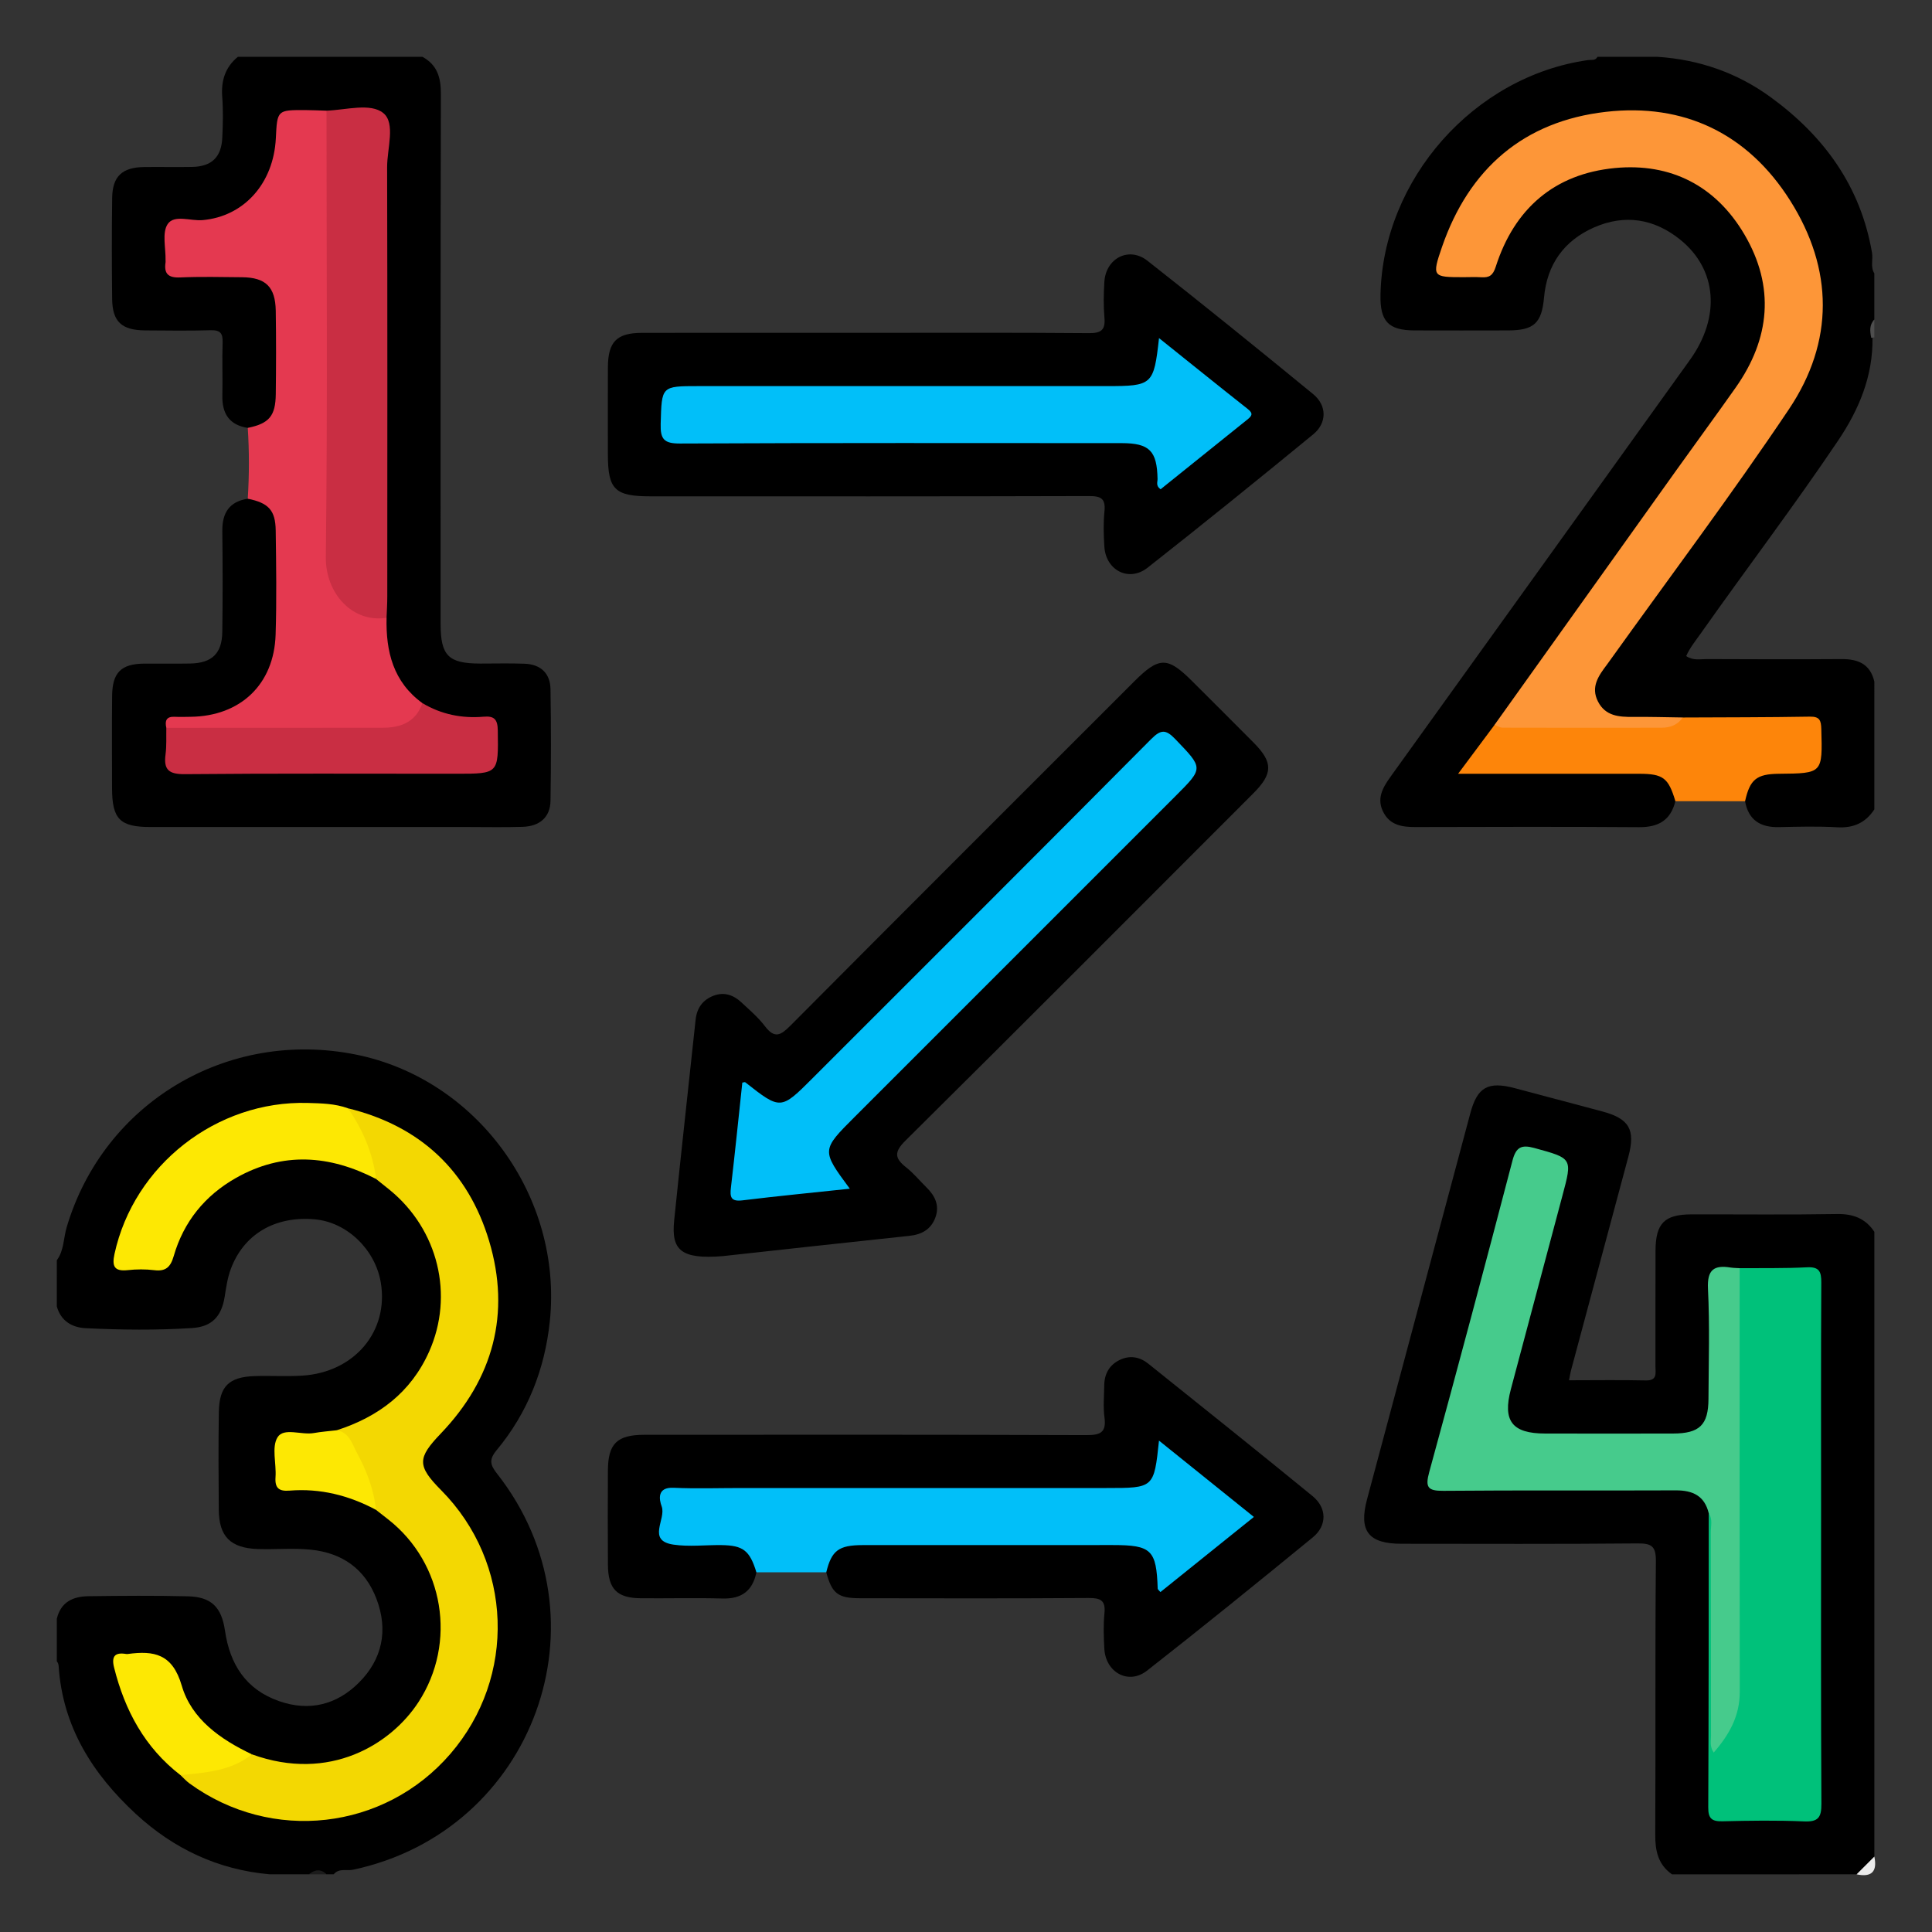 <?xml version="1.0" encoding="utf-8"?>
<!-- Generator: Adobe Illustrator 16.0.0, SVG Export Plug-In . SVG Version: 6.00 Build 0)  -->
<!DOCTYPE svg PUBLIC "-//W3C//DTD SVG 1.1//EN" "http://www.w3.org/Graphics/SVG/1.1/DTD/svg11.dtd">
<svg version="1.1" id="Layer_1" xmlns="http://www.w3.org/2000/svg" xmlns:xlink="http://www.w3.org/1999/xlink" x="0px" y="0px"
	 width="85px" height="85px" viewBox="0 0 85 85" enable-background="new 0 0 85 85" xml:space="preserve">
<rect x="0" y="0" width="85" height="85" fill="#333333" stroke="none"/>
<g>
	<path d="M2.5,55.444c0.32-0.431,0.29-0.968,0.433-1.45c1.623-5.473,7.059-8.73,12.711-7.6c5.334,1.068,9.119,6.248,8.546,11.737
		c-0.221,2.113-0.978,4.033-2.342,5.673c-0.349,0.42-0.277,0.651,0.023,1.035c5.03,6.404,1.634,15.721-6.332,17.42
		c-0.285,0.062-0.625-0.081-0.857,0.203c-0.104,0-0.208,0-0.312,0c-0.26-0.128-0.521-0.128-0.781,0c-0.572,0-1.145,0-1.718,0
		c-2.274-0.198-4.233-1.123-5.894-2.656c-1.901-1.756-3.222-3.837-3.397-6.505c-0.005-0.081-0.028-0.149-0.08-0.21
		c0-0.625,0-1.249,0-1.874c0.176-0.732,0.704-0.981,1.39-0.99c1.457-0.019,2.914-0.031,4.369,0.004
		c1.027,0.024,1.485,0.459,1.639,1.512c0.217,1.481,0.915,2.585,2.377,3.099c1.342,0.471,2.55,0.154,3.52-0.817
		c1.023-1.024,1.292-2.299,0.771-3.674c-0.499-1.32-1.504-2.028-2.888-2.171c-0.775-0.08-1.56-0.002-2.339-0.029
		c-1.2-0.043-1.705-0.549-1.714-1.734c-0.012-1.431-0.02-2.861,0.003-4.291c0.018-1.13,0.441-1.545,1.568-1.583
		c0.702-0.024,1.405,0.024,2.106-0.021c2.294-0.145,3.811-1.952,3.451-4.096c-0.244-1.452-1.483-2.646-2.882-2.778
		c-1.765-0.166-3.148,0.648-3.719,2.189c-0.146,0.394-0.202,0.805-0.268,1.217c-0.139,0.864-0.559,1.319-1.436,1.375
		c-1.557,0.099-3.12,0.082-4.678,0.006c-0.601-0.03-1.093-0.315-1.271-0.96C2.5,56.798,2.5,56.121,2.5,55.444z"/>
	<path d="M82.463,35.61c-0.386,0.591-0.917,0.828-1.633,0.787c-0.852-0.049-1.709-0.026-2.563-0.007
		c-0.815,0.018-1.341-0.307-1.492-1.14c-0.09-0.762,0.291-1.268,1.07-1.396c0.438-0.072,0.882-0.042,1.323-0.04
		c0.479,0.003,0.734-0.192,0.716-0.693c-0.006-0.156-0.01-0.313,0.004-0.467c0.059-0.629-0.207-0.887-0.852-0.879
		c-1.61,0.019-3.222,0.018-4.831,0.002c-0.779-0.049-1.56-0.021-2.34-0.026c-0.711-0.005-1.353-0.147-1.718-0.844
		c-0.365-0.699-0.002-1.257,0.385-1.792c2.467-3.416,4.913-6.846,7.383-10.26c1.17-1.618,2.021-3.353,1.994-5.391
		c-0.041-3.266-1.51-5.782-4.337-7.357c-2.97-1.655-5.952-1.403-8.774,0.482c-1.672,1.117-2.696,2.711-3.235,4.629
		c-0.193,0.687-0.139,0.748,0.592,0.763c1.257,0.026,1.257,0.026,1.759-1.126c1.447-3.328,5.383-4.65,8.666-2.914
		c3.104,1.642,4.199,5.691,2.286,8.678c-1.571,2.454-3.364,4.755-5.061,7.123c-1.983,2.77-3.953,5.55-5.965,8.3
		c-0.234,0.375-0.505,0.724-0.751,1.088c-0.122,0.18-0.395,0.351-0.251,0.595c0.113,0.193,0.383,0.097,0.583,0.097
		c2.151,0.005,4.303,0.002,6.454,0.004c0.363,0,0.729-0.012,1.077,0.115c0.613,0.224,0.845,0.625,0.758,1.305
		c-0.203,0.843-0.746,1.153-1.599,1.147c-3.276-0.024-6.553-0.014-9.83-0.006c-0.573,0.001-1.102-0.069-1.405-0.628
		c-0.325-0.596-0.059-1.084,0.293-1.573c4.397-6.115,8.791-12.233,13.182-18.352c1.357-1.892,1.196-3.981-0.43-5.292
		c-1.149-0.926-2.446-1.13-3.801-0.53c-1.314,0.583-2.058,1.627-2.188,3.073c-0.102,1.125-0.436,1.449-1.57,1.452
		c-1.378,0.004-2.756,0.004-4.135,0c-1.142-0.003-1.515-0.401-1.491-1.565c0.102-5.085,4.115-9.621,9.135-10.329
		c0.143-0.02,0.319,0.038,0.41-0.142c0.885,0,1.77,0,2.654,0c1.823,0.122,3.49,0.699,4.965,1.773
		c2.35,1.712,3.959,3.919,4.461,6.845c0.052,0.303-0.078,0.623,0.102,0.909c0,0.676,0,1.354,0,2.03
		c-0.164,0.257-0.043,0.542-0.081,0.812c0.025,1.682-0.6,3.158-1.513,4.515c-1.933,2.872-4.028,5.629-6.023,8.457
		c-0.233,0.331-0.495,0.648-0.661,1.024c0.325,0.209,0.618,0.129,0.894,0.131c1.979,0.009,3.956,0.014,5.934,0
		c0.737-0.006,1.271,0.218,1.451,0.992C82.463,31.861,82.463,33.736,82.463,35.61z"/>
	<path d="M73.561,82.463c-0.612-0.429-0.741-1.033-0.737-1.748c0.021-4.008-0.009-8.016,0.028-12.023
		c0.006-0.674-0.191-0.794-0.817-0.788c-3.462,0.032-6.923,0.017-10.384,0.015c-1.443-0.001-1.88-0.56-1.508-1.952
		c1.513-5.666,3.029-11.332,4.547-16.996c0.309-1.149,0.781-1.407,1.959-1.095c1.279,0.339,2.559,0.677,3.838,1.02
		c1.195,0.32,1.474,0.799,1.155,1.99c-0.839,3.133-1.683,6.266-2.522,9.398c-0.032,0.121-0.051,0.247-0.09,0.442
		c1.156,0,2.268-0.018,3.378,0.007c0.525,0.012,0.424-0.332,0.425-0.628c0.003-1.691-0.003-3.383,0.003-5.074
		c0.004-1.21,0.39-1.601,1.58-1.604c2.134-0.004,4.269,0.021,6.402-0.015c0.714-0.012,1.253,0.192,1.646,0.782
		c0,9.163,0,18.325,0,27.487c-0.098,0.423-0.357,0.684-0.781,0.781C78.975,82.463,76.268,82.463,73.561,82.463z"/>
	<path d="M10.901,18.826c-0.814-0.127-1.135-0.629-1.118-1.422c0.017-0.779-0.015-1.56,0.011-2.339
		c0.014-0.402-0.105-0.548-0.524-0.536c-0.961,0.028-1.924,0.014-2.886,0.007c-1.03-0.007-1.439-0.383-1.45-1.385
		c-0.017-1.482-0.019-2.964,0.001-4.446c0.013-0.95,0.441-1.344,1.411-1.356C7.048,7.34,7.75,7.357,8.452,7.344
		C9.31,7.328,9.741,6.917,9.78,6.057C9.808,5.46,9.822,4.858,9.777,4.264C9.724,3.55,9.906,2.959,10.465,2.5
		c2.707,0,5.414,0,8.121,0c0.646,0.352,0.812,0.903,0.811,1.619c-0.019,7.775-0.012,15.55-0.012,23.325
		c0,1.407,0.342,1.748,1.746,1.75c0.65,0.001,1.301-0.018,1.95,0.007c0.704,0.027,1.128,0.419,1.139,1.123
		c0.026,1.638,0.026,3.276,0,4.914c-0.012,0.707-0.469,1.115-1.22,1.139c-0.806,0.026-1.612,0.008-2.418,0.008
		c-4.655,0-9.309,0-13.964,0c-1.345,0-1.686-0.347-1.688-1.715c-0.002-1.353-0.011-2.705,0.003-4.057
		c0.011-1.03,0.4-1.408,1.415-1.417c0.676-0.006,1.353,0.009,2.028-0.004c0.945-0.019,1.391-0.441,1.404-1.384
		c0.021-1.482,0.018-2.964,0.001-4.446c-0.008-0.793,0.304-1.295,1.12-1.42c0.746-0.093,1.28,0.15,1.354,0.897
		c0.219,2.214,0.487,4.472-0.257,6.625c-0.551,1.595-1.922,2.216-3.555,2.318c-0.306,0.019-0.779-0.228-0.861,0.366
		c-0.002,1.775-0.141,1.661,1.629,1.662c3.772,0.002,7.544,0.003,11.316-0.001c0.989-0.001,1.476-0.83,1.028-1.725
		c-0.164-0.328-0.473-0.283-0.746-0.292c-0.796-0.027-1.544-0.206-2.224-0.633c-1.207-0.772-1.704-1.927-1.774-3.309
		c-0.014-0.281,0.002-0.563-0.02-0.846c-0.036-6.779-0.007-13.557-0.016-20.334c-0.002-1.57-0.001-1.57-1.576-1.577
		c-0.233-0.001-0.467,0.01-0.699-0.019c-0.467,0.003-0.936,0.004-1.404-0.002c-0.446-0.006-0.682,0.178-0.687,0.64
		c-0.003,0.287-0.052,0.569-0.105,0.851c-0.409,2.15-1.683,3.255-3.865,3.35c-0.818,0.036-0.882,0.116-0.869,1.087
		c0.012,0.859,0.087,0.942,0.93,0.955c0.702,0.011,1.405-0.021,2.107,0.013c1.113,0.053,1.689,0.565,1.767,1.68
		c0.088,1.271,0.091,2.55-0.003,3.821C12.294,18.491,11.77,18.93,10.901,18.826z"/>
	<path fill="#ECECEC" d="M81.682,82.463c0.261-0.261,0.521-0.521,0.781-0.781C82.603,82.343,82.343,82.603,81.682,82.463z"/>
	<path fill="#4E4E4E" d="M82.463,14.838c-0.044,0.015-0.09,0.023-0.136,0.026c-0.058-0.286-0.093-0.569,0.136-0.807
		C82.463,14.317,82.463,14.578,82.463,14.838z"/>
	<path fill="#1B1B1B" d="M13.588,82.463c0.261-0.211,0.521-0.255,0.781,0C14.109,82.463,13.849,82.463,13.588,82.463z"/>
	<path d="M31.792,55.265c-1.831,0.146-2.264-0.266-2.132-1.564c0.301-2.947,0.631-5.892,0.944-8.837
		c0.055-0.518,0.315-0.876,0.793-1.058c0.462-0.176,0.874-0.03,1.218,0.291c0.361,0.337,0.745,0.663,1.04,1.053
		c0.429,0.565,0.7,0.396,1.127-0.033c5.023-5.053,10.067-10.086,15.106-15.125c1.108-1.108,1.473-1.112,2.565-0.021
		c0.902,0.9,1.806,1.799,2.703,2.704c0.858,0.866,0.855,1.359-0.021,2.235c-5.092,5.095-10.177,10.198-15.293,15.267
		c-0.513,0.507-0.487,0.778,0.028,1.185c0.325,0.255,0.591,0.584,0.888,0.875c0.38,0.372,0.59,0.802,0.394,1.331
		c-0.191,0.516-0.594,0.745-1.136,0.803C37.097,54.68,34.178,55.004,31.792,55.265z"/>
	<path d="M38.076,14.643c3.278,0,6.557-0.014,9.835,0.014c0.554,0.004,0.727-0.152,0.679-0.694c-0.045-0.516-0.034-1.041-0.003-1.56
		c0.064-1.043,1.08-1.572,1.896-0.931c2.454,1.927,4.88,3.891,7.292,5.869c0.607,0.498,0.611,1.267,0.005,1.765
		c-2.412,1.979-4.838,3.942-7.29,5.87c-0.818,0.644-1.835,0.123-1.902-0.921c-0.034-0.519-0.049-1.044,0.004-1.56
		c0.057-0.565-0.157-0.672-0.688-0.67c-6.426,0.019-12.854,0.013-19.28,0.012c-1.579,0-1.88-0.298-1.88-1.858
		c0-1.275-0.006-2.55,0.001-3.825c0.007-1.119,0.389-1.507,1.496-1.509C31.519,14.639,34.797,14.643,38.076,14.643z"/>
	<path d="M33.279,69.175c-0.166,0.813-0.648,1.177-1.491,1.153c-1.195-0.033-2.393-0.001-3.589-0.011
		c-1.054-0.008-1.445-0.403-1.453-1.474c-0.01-1.378-0.007-2.757-0.001-4.135c0.005-1.193,0.396-1.582,1.605-1.583
		c6.477-0.003,12.954-0.01,19.43,0.014c0.62,0.002,0.904-0.099,0.812-0.783c-0.062-0.46-0.016-0.936-0.01-1.403
		c0.006-0.512,0.227-0.906,0.693-1.127c0.441-0.208,0.872-0.128,1.243,0.169c2.414,1.935,4.831,3.865,7.225,5.823
		c0.641,0.523,0.649,1.3,0.015,1.82c-2.414,1.977-4.837,3.941-7.293,5.864c-0.813,0.637-1.82,0.085-1.879-0.965
		c-0.028-0.519-0.046-1.045,0.005-1.56c0.058-0.576-0.178-0.674-0.701-0.671c-3.355,0.023-6.71,0.016-10.066,0.01
		c-0.964-0.001-1.225-0.215-1.472-1.143c-0.248-0.688,0.188-1.014,0.698-1.271c0.431-0.216,0.91-0.192,1.379-0.192
		c3.484-0.001,6.968-0.004,10.453,0.001c1.629,0.003,1.936,0.241,2.371,1.863c1.115-0.857,2.176-1.723,3.236-2.588
		c0.21-0.172,0.168-0.371-0.024-0.526c-1.044-0.844-2.079-1.699-3.134-2.501c-0.258,0.214-0.188,0.445-0.251,0.635
		c-0.197,0.599-0.591,0.967-1.227,1.047c-0.336,0.042-0.675,0.025-1.013,0.025c-6.136,0.001-12.273-0.001-18.409,0.001
		c-1.046,0-1.535,0.785-1.097,1.737c0.14,0.304,0.407,0.287,0.661,0.298c0.649,0.027,1.302-0.035,1.949,0.038
		C32.889,67.849,33.339,68.347,33.279,69.175z"/>
	<path fill="#E43950" d="M10.901,18.826c0.937-0.195,1.221-0.519,1.232-1.486c0.015-1.222,0.018-2.445-0.001-3.667
		c-0.017-1.051-0.443-1.465-1.479-1.476c-0.91-0.009-1.822-0.03-2.731,0.009c-0.525,0.022-0.713-0.167-0.638-0.667
		c0.004-0.025,0-0.052,0-0.078c0.014-0.544-0.163-1.216,0.092-1.601c0.287-0.432,1.008-0.129,1.538-0.176
		c1.815-0.159,3.124-1.611,3.222-3.602c0.061-1.241,0.061-1.242,1.295-1.239c0.312,0.001,0.623,0.018,0.935,0.027
		c0.352,0.397,0.244,0.886,0.245,1.342c0.007,5.946,0.004,11.892,0.005,17.838c0,0.337-0.016,0.676,0.025,1.012
		c0.114,0.921,0.633,1.51,1.504,1.796c0.292,0.096,0.625,0.081,0.863,0.321c-0.035,1.488,0.293,2.823,1.577,3.756
		c0.189,0.57-0.247,0.795-0.604,1.028c-0.453,0.295-0.985,0.299-1.509,0.299c-2.678,0.002-5.356,0.003-8.034-0.001
		c-0.388,0-0.787,0.03-1.12-0.238c-0.072-0.312,0-0.506,0.371-0.487c0.232,0.012,0.466,0.003,0.699,0
		c2.191-0.026,3.67-1.426,3.738-3.616c0.048-1.526,0.025-3.056,0.004-4.583c-0.012-0.894-0.321-1.212-1.229-1.396
		C10.966,20.903,10.968,19.864,10.901,18.826z"/>
	<path fill="#01BFF9" d="M33.279,69.175c-0.294-0.959-0.579-1.185-1.545-1.197c-0.703-0.009-1.418,0.081-2.105-0.021
		c-1.187-0.176-0.312-1.119-0.517-1.678c-0.118-0.321-0.207-0.856,0.522-0.823c0.987,0.045,1.978,0.011,2.966,0.011
		c5.361,0,10.722,0,16.083,0c2.087,0,2.087,0,2.308-2.086c1.412,1.136,2.777,2.233,4.175,3.358
		c-1.408,1.132-2.761,2.219-4.113,3.306c-0.065-0.081-0.117-0.115-0.119-0.15c-0.055-1.703-0.275-1.919-1.971-1.919
		c-3.669,0-7.338-0.002-11.008,0.002c-1.061,0.001-1.369,0.241-1.603,1.197C35.328,69.175,34.304,69.175,33.279,69.175z"/>
	<path fill="#FD850A" d="M73.71,35.248c-0.307-1.025-0.537-1.203-1.587-1.205c-2.356-0.002-4.713,0-7.068,0
		c-0.248,0-0.496,0-0.904,0c0.598-0.802,1.101-1.477,1.604-2.152c0.35-0.128,0.714-0.111,1.076-0.112
		c1.997-0.003,3.994,0.003,5.991,0.009c0.419,0.001,0.829-0.023,1.21-0.221c1.864-0.009,3.729-0.006,5.592-0.038
		c0.437-0.008,0.495,0.167,0.506,0.545c0.054,1.951,0.064,1.951-1.87,1.969c-0.978,0.009-1.274,0.251-1.484,1.208
		C75.753,35.249,74.731,35.248,73.71,35.248z"/>
	<path fill="#F3D802" d="M15.309,48.76c3.17,0.774,5.285,2.748,6.21,5.836c0.957,3.191,0.185,6.06-2.129,8.477
		c-1.031,1.077-1.044,1.417,0.021,2.492c3.155,3.184,3.328,8.211,0.399,11.603c-2.903,3.361-7.862,3.923-11.472,1.296
		c-0.144-0.104-0.265-0.242-0.396-0.364c1.014-0.422,2.121-0.521,3.143-0.916c3.426,1.242,6.125-0.452,7.327-2.3
		c1.697-2.611,1.127-6.1-1.325-8.03c-0.182-0.144-0.364-0.284-0.546-0.427c-0.275-0.385-0.39-0.839-0.523-1.279
		c-0.25-0.827-0.691-1.543-1.209-2.22c1.837-0.591,3.268-1.662,4.071-3.463c1.105-2.479,0.399-5.368-1.729-7.109
		c-0.199-0.163-0.401-0.321-0.601-0.482C16.106,50.847,15.661,49.821,15.309,48.76z"/>
	<path fill="#FDE803" d="M15.309,48.76c0.655,0.941,1.09,1.97,1.241,3.112c-2.047-1.059-4.109-1.211-6.165-0.049
		c-1.369,0.774-2.306,1.928-2.743,3.442c-0.14,0.484-0.352,0.681-0.858,0.617c-0.384-0.047-0.782-0.043-1.167-0.001
		c-0.6,0.064-0.695-0.181-0.579-0.715c0.848-3.899,4.486-6.753,8.502-6.641C14.135,48.543,14.736,48.551,15.309,48.76z"/>
	<path fill="#FDE803" d="M11.084,77.183c-0.922,0.737-2.039,0.804-3.143,0.916c-1.571-1.21-2.449-2.845-2.922-4.735
		c-0.123-0.492,0.035-0.679,0.529-0.596c0.025,0.004,0.052,0.003,0.078,0c1.151-0.154,1.963-0.008,2.37,1.393
		C8.424,75.633,9.703,76.529,11.084,77.183z"/>
	<path fill="#FDE803" d="M14.808,62.926c0.557,0.084,0.678,0.59,0.886,0.974c0.426,0.787,0.755,1.62,0.846,2.526
		c-1.188-0.636-2.451-0.953-3.801-0.845c-0.469,0.038-0.652-0.112-0.617-0.598c0.042-0.592-0.18-1.313,0.088-1.747
		c0.274-0.444,1.05-0.09,1.599-0.188C14.139,62.989,14.475,62.966,14.808,62.926z"/>
	<path fill="#FD9638" d="M74.031,31.566c-0.222,0.335-0.555,0.45-0.934,0.451c-2.331,0.004-4.661,0.005-6.991-0.002
		c-0.117,0-0.235-0.081-0.353-0.124c2.672-3.743,5.342-7.486,8.016-11.227c0.861-1.206,1.739-2.399,2.592-3.61
		c1.522-2.16,1.733-4.442,0.39-6.732c-1.257-2.142-3.241-3.165-5.702-2.929c-2.663,0.256-4.425,1.789-5.242,4.341
		c-0.125,0.393-0.291,0.487-0.643,0.464c-0.259-0.016-0.521-0.003-0.78-0.003c-1.356,0-1.396-0.014-0.94-1.336
		c1.188-3.439,3.599-5.526,7.207-5.938c3.444-0.395,6.249,0.962,8.107,3.9c1.909,3.02,1.941,6.209-0.049,9.178
		c-2.518,3.755-5.238,7.373-7.871,11.049c-0.045,0.063-0.089,0.128-0.137,0.19c-0.367,0.487-0.729,0.981-0.394,1.631
		c0.327,0.635,0.919,0.678,1.541,0.672C72.576,31.534,73.304,31.556,74.031,31.566z"/>
	<path fill="#00C17A" d="M76.538,55.795c0.987-0.009,1.976,0.012,2.961-0.039c0.548-0.028,0.633,0.196,0.63,0.676
		c-0.018,3.301-0.009,6.603-0.009,9.903c0,4.342-0.012,8.683,0.014,13.024c0.004,0.603-0.14,0.803-0.766,0.775
		c-1.193-0.052-2.392-0.034-3.587-0.005c-0.468,0.011-0.628-0.121-0.625-0.608c0.021-4.314,0.018-8.63,0.022-12.944
		c0.466,0.258,0.334,0.716,0.336,1.102c0.016,2.675,0.007,5.349,0.011,8.023c0.001,0.229-0.054,0.463,0.052,0.726
		c0.584-0.717,0.711-1.525,0.71-2.392c-0.008-5.635-0.007-11.269,0.001-16.903C76.289,56.678,76.178,56.188,76.538,55.795z"/>
	<path fill="#46CB8C" d="M76.538,55.795c0,6.213-0.006,12.425,0.004,18.638c0.001,1.051-0.447,1.871-1.146,2.673
		c-0.186-0.276-0.119-0.512-0.119-0.728c-0.006-2.989-0.001-5.979-0.009-8.968c0-0.278,0.089-0.573-0.09-0.834
		c-0.185-0.764-0.7-1.009-1.446-1.006c-3.408,0.015-6.816-0.01-10.225,0.02c-0.697,0.007-0.81-0.156-0.625-0.831
		c1.249-4.558,2.465-9.124,3.66-13.695c0.156-0.596,0.392-0.714,0.963-0.557c1.677,0.461,1.68,0.44,1.234,2.103
		c-0.758,2.835-1.512,5.67-2.266,8.506c-0.372,1.402,0.053,1.953,1.511,1.954c1.874,0.003,3.747,0.004,5.62,0
		c1.172-0.003,1.557-0.376,1.562-1.526c0.007-1.612,0.059-3.229-0.022-4.838c-0.042-0.844,0.261-1.06,1.004-0.938
		C76.277,55.787,76.409,55.786,76.538,55.795z"/>
	<path fill="#C92E43" d="M17.007,27.179c-1.488,0.241-2.691-1.068-2.672-2.669c0.079-6.545,0.031-13.093,0.03-19.64
		c0.855-0.032,1.936-0.353,2.498,0.104c0.549,0.445,0.167,1.562,0.169,2.381c0.016,6.297,0.009,12.594,0.007,18.89
		C17.039,26.557,17.018,26.868,17.007,27.179z"/>
	<path fill="#C92E43" d="M7.317,32.023c3.167-0.001,6.333-0.004,9.5-0.004c0.812,0,1.473-0.242,1.767-1.084
		c0.832,0.496,1.738,0.679,2.693,0.597c0.477-0.041,0.617,0.125,0.624,0.609c0.027,1.902,0.045,1.901-1.824,1.901
		c-3.982,0-7.965-0.019-11.946,0.018c-0.7,0.006-0.938-0.189-0.848-0.869C7.334,32.807,7.309,32.413,7.317,32.023z"/>
	<path fill="#01BFF9" d="M32.659,47.63c0.075-0.011,0.111-0.027,0.125-0.017c1.563,1.226,1.563,1.227,2.975-0.186
		c4.966-4.965,9.937-9.925,14.885-14.908c0.433-0.435,0.649-0.434,1.066,0.001c1.229,1.28,1.249,1.262,0.021,2.49
		c-4.708,4.708-9.417,9.417-14.125,14.125c-1.47,1.469-1.47,1.469-0.218,3.163c-1.604,0.171-3.168,0.322-4.729,0.513
		c-0.512,0.062-0.549-0.156-0.501-0.565C32.338,50.704,32.495,49.16,32.659,47.63z"/>
	<path fill="#01BFF9" d="M50.992,14.875c1.332,1.066,2.618,2.104,3.915,3.128c0.256,0.203,0.149,0.312-0.038,0.463
		c-1.273,1.019-2.543,2.043-3.807,3.059c-0.221-0.147-0.132-0.319-0.135-0.456c-0.023-1.232-0.355-1.572-1.578-1.573
		c-6.477-0.002-12.955-0.014-19.431,0.017c-0.704,0.003-0.87-0.188-0.851-0.866c0.048-1.659,0.013-1.66,1.676-1.66
		c5.983,0,11.966,0,17.948,0C50.704,16.987,50.762,16.936,50.992,14.875z"/>
</g>
</svg>
